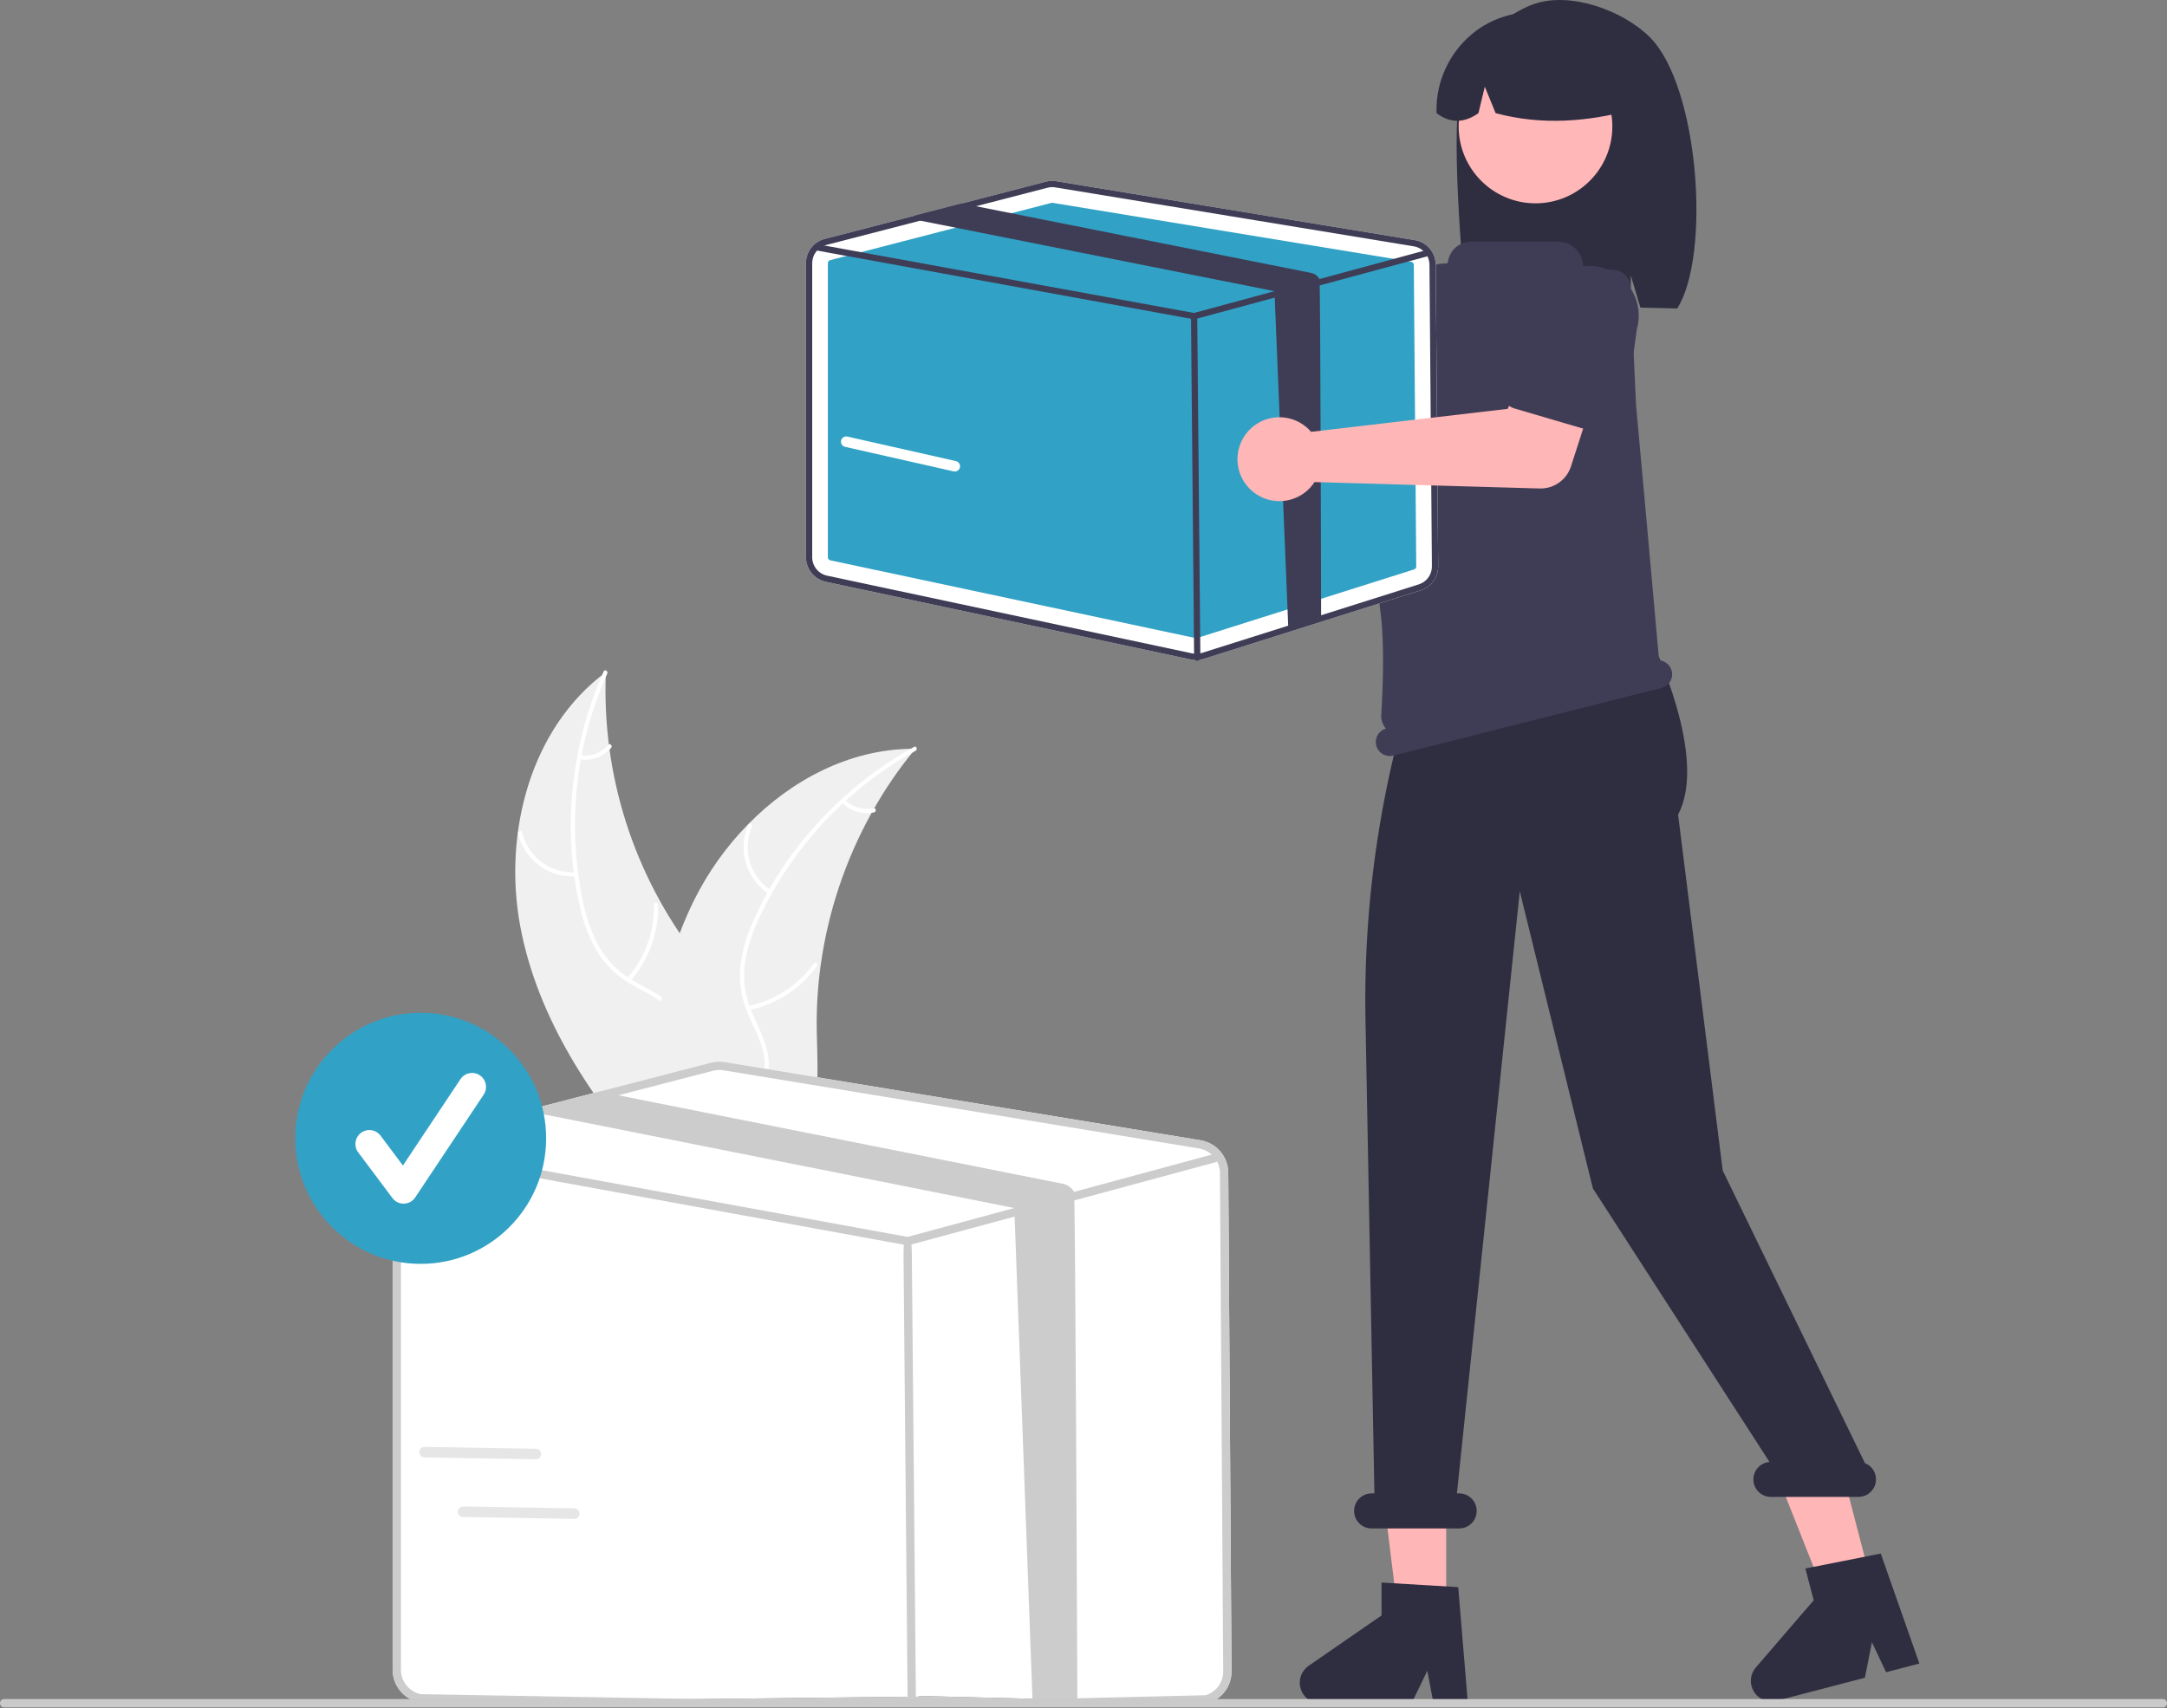 <svg  viewBox="0 0 175 138" fill="none" xmlns="http://www.w3.org/2000/svg">
<rect x="0" y="0" width="175" height="138" fill="#808080" stroke="none"/>
<g clip-path="url(#clip0_26_265)">
<path d="M42.014 74.822C40.617 67.338 42.816 58.825 48.928 54.295C48.581 62.566 51.169 70.694 56.232 77.24C58.194 79.757 60.638 82.352 60.562 85.544C60.514 87.53 59.441 89.38 58.028 90.774C56.614 92.168 54.872 93.173 53.151 94.163L52.883 94.58C47.839 88.883 43.411 82.305 42.014 74.822Z" fill="#F0F0F0"/>
<path d="M49.04 54.409C46.472 60.163 45.78 66.579 47.063 72.748C47.315 74.081 47.776 75.366 48.428 76.555C49.101 77.693 50.066 78.63 51.222 79.269C52.289 79.886 53.451 80.393 54.35 81.259C54.803 81.709 55.156 82.25 55.386 82.846C55.615 83.442 55.717 84.08 55.683 84.718C55.64 86.311 55.028 87.792 54.379 89.221C53.659 90.806 52.886 92.442 52.932 94.225C52.938 94.441 52.603 94.437 52.597 94.221C52.516 91.12 54.756 88.628 55.255 85.652C55.488 84.263 55.304 82.796 54.329 81.719C53.476 80.778 52.278 80.254 51.193 79.638C50.055 79.032 49.083 78.156 48.362 77.087C47.651 75.935 47.142 74.67 46.855 73.347C46.162 70.377 45.94 67.318 46.197 64.28C46.47 60.811 47.334 57.414 48.752 54.237C48.84 54.04 49.127 54.214 49.04 54.409L49.04 54.409Z" fill="white"/>
<path d="M46.533 70.786C45.47 70.861 44.415 70.555 43.556 69.923C42.697 69.291 42.091 68.374 41.845 67.336C41.796 67.126 42.12 67.04 42.169 67.25C42.396 68.218 42.961 69.072 43.762 69.659C44.563 70.245 45.547 70.526 46.536 70.451C46.751 70.435 46.747 70.77 46.533 70.786Z" fill="white"/>
<path d="M50.64 79.027C52.083 77.393 52.858 75.275 52.811 73.095C52.806 72.879 53.141 72.882 53.146 73.098C53.191 75.367 52.38 77.57 50.875 79.267C50.731 79.429 50.497 79.188 50.64 79.027V79.027Z" fill="white"/>
<path d="M46.862 61.019C47.28 61.076 47.705 61.028 48.099 60.88C48.493 60.732 48.844 60.488 49.121 60.17C49.263 60.007 49.496 60.247 49.356 60.41C49.048 60.759 48.66 61.028 48.225 61.193C47.789 61.358 47.32 61.413 46.859 61.355C46.815 61.353 46.773 61.334 46.742 61.303C46.712 61.271 46.694 61.229 46.693 61.185C46.694 61.141 46.712 61.098 46.743 61.067C46.775 61.036 46.818 61.019 46.862 61.019H46.862Z" fill="white"/>
<path d="M73.922 60.485C73.836 60.589 73.751 60.694 73.666 60.801C72.524 62.212 71.499 63.714 70.601 65.292C70.529 65.413 70.459 65.536 70.391 65.659C68.266 69.483 66.869 73.668 66.271 78.002C66.034 79.727 65.929 81.468 65.957 83.209C65.994 85.613 66.226 88.216 65.49 90.428C65.416 90.659 65.328 90.886 65.225 91.107L53.413 94.874C53.382 94.87 53.351 94.867 53.32 94.862L52.855 95.035C52.847 94.945 52.841 94.852 52.834 94.762C52.829 94.71 52.827 94.657 52.822 94.605C52.82 94.57 52.818 94.535 52.814 94.504C52.813 94.492 52.812 94.481 52.812 94.472C52.808 94.44 52.808 94.411 52.805 94.382C52.77 93.861 52.737 93.34 52.71 92.816C52.709 92.813 52.709 92.813 52.711 92.81C52.508 88.824 52.636 84.785 53.372 80.895C53.394 80.778 53.416 80.658 53.443 80.54C53.785 78.788 54.269 77.067 54.89 75.394C55.233 74.479 55.623 73.582 56.057 72.707C57.182 70.447 58.656 68.378 60.423 66.577C63.947 62.986 68.579 60.563 73.542 60.487C73.669 60.485 73.794 60.484 73.922 60.485Z" fill="#F0F0F0"/>
<path d="M73.943 60.643C68.433 63.689 64.021 68.396 61.335 74.094C60.735 75.311 60.33 76.615 60.136 77.957C59.989 79.271 60.196 80.601 60.735 81.808C61.216 82.943 61.839 84.049 62.035 85.282C62.126 85.914 62.083 86.559 61.908 87.173C61.733 87.788 61.43 88.358 61.019 88.847C60.027 90.093 58.648 90.907 57.271 91.656C55.742 92.489 54.141 93.329 53.106 94.78C52.98 94.956 52.715 94.751 52.84 94.575C54.641 92.05 57.928 91.411 60.116 89.335C61.137 88.367 61.873 87.084 61.742 85.637C61.627 84.371 60.986 83.23 60.489 82.085C59.946 80.915 59.696 79.63 59.763 78.342C59.889 76.993 60.243 75.676 60.81 74.447C62.042 71.659 63.705 69.082 65.737 66.811C68.041 64.206 70.774 62.015 73.817 60.332C74.005 60.228 74.13 60.54 73.943 60.643Z" fill="white"/>
<path d="M62.092 72.209C61.199 71.628 60.54 70.748 60.234 69.725C59.929 68.703 59.996 67.606 60.425 66.629C60.512 66.431 60.822 66.558 60.735 66.755C60.334 67.665 60.272 68.687 60.558 69.638C60.845 70.589 61.461 71.407 62.297 71.943C62.478 72.059 62.273 72.325 62.092 72.209H62.092Z" fill="white"/>
<path d="M60.416 81.264C62.551 80.83 64.444 79.605 65.717 77.836C65.843 77.66 66.108 77.865 65.982 78.041C64.654 79.88 62.681 81.15 60.459 81.597C60.247 81.64 60.205 81.307 60.416 81.264V81.264Z" fill="white"/>
<path d="M68.229 64.609C68.528 64.906 68.896 65.124 69.3 65.243C69.704 65.362 70.132 65.379 70.544 65.293C70.755 65.247 70.797 65.58 70.587 65.625C70.131 65.719 69.659 65.7 69.212 65.569C68.766 65.438 68.358 65.2 68.025 64.875C67.991 64.847 67.969 64.807 67.963 64.763C67.957 64.719 67.968 64.675 67.994 64.639C68.021 64.604 68.061 64.581 68.105 64.576C68.149 64.57 68.194 64.582 68.229 64.609V64.609Z" fill="white"/>
<path d="M92.477 19.563C92.516 19.737 92.542 19.914 92.554 20.092L106.404 28.091L109.771 26.151L113.359 30.855L107.733 34.869C107.279 35.194 106.731 35.362 106.173 35.348C105.615 35.334 105.077 35.14 104.639 34.794L90.357 23.514C89.712 23.753 89.01 23.79 88.344 23.62C87.678 23.449 87.08 23.08 86.629 22.561C86.178 22.042 85.895 21.398 85.818 20.714C85.742 20.03 85.875 19.34 86.2 18.733C86.525 18.127 87.027 17.635 87.639 17.321C88.251 17.007 88.944 16.888 89.625 16.978C90.306 17.068 90.944 17.363 91.454 17.825C91.963 18.287 92.32 18.893 92.477 19.563V19.563Z" fill="#FFB6B6"/>
<path d="M106.596 27.208C106.64 27.004 106.728 26.812 106.853 26.645C106.977 26.478 107.137 26.34 107.32 26.24L113.714 22.752C114.566 22.108 115.637 21.829 116.694 21.976C117.751 22.122 118.707 22.682 119.351 23.533C119.996 24.384 120.278 25.456 120.134 26.514C119.991 27.573 119.434 28.531 118.586 29.179L113.461 34.391C113.315 34.539 113.138 34.655 112.943 34.729C112.748 34.803 112.54 34.835 112.332 34.821C112.124 34.807 111.921 34.749 111.738 34.65C111.554 34.551 111.394 34.413 111.269 34.246L106.856 28.39C106.73 28.223 106.642 28.031 106.597 27.827C106.553 27.623 106.552 27.412 106.596 27.208Z" fill="#3F3D56"/>
<path d="M118.02 6.931C118.94 3.996 121.032 1.303 123.926 0.311C126.819 -0.681 131.056 0.83 133.232 3.001C137.211 6.971 138.182 20.61 135.448 24.919C134.904 24.891 133.028 24.869 132.477 24.849L131.699 22.251V24.823C127.403 24.69 122.931 24.773 118.457 24.859C118.056 21.808 117.1 9.866 118.02 6.931Z" fill="#2F2E41"/>
<path d="M116.789 130.141H112.871L111.007 115.012L116.79 115.012L116.789 130.141Z" fill="#FFB6B6"/>
<path d="M151.088 127.702L147.296 128.691L141.681 114.522L147.276 113.062L151.088 127.702Z" fill="#FFB6B6"/>
<path d="M129.496 37.219L130.384 39.53L130.206 41.84L112.832 47.865L113.694 37.752L115.647 35.441L129.496 37.219Z" fill="#FFB6B6"/>
<path d="M124.002 16.424C127.43 16.424 130.208 13.643 130.208 10.212C130.208 6.781 127.43 3.999 124.002 3.999C120.575 3.999 117.797 6.781 117.797 10.212C117.797 13.643 120.575 16.424 124.002 16.424Z" fill="#FFB7B7"/>
<path d="M119.738 2.122C120.931 1.394 122.296 1.001 123.693 0.982C125.089 0.964 126.465 1.321 127.676 2.017C128.887 2.713 129.889 3.722 130.577 4.939C131.266 6.155 131.615 7.534 131.589 8.932C128.206 9.798 124.601 10.16 120.781 9.14L119.908 7.001L119.393 9.142C118.224 9.965 117.097 9.964 116.009 9.138C115.963 7.744 116.283 6.362 116.938 5.131C117.592 3.9 118.558 2.862 119.738 2.122Z" fill="#2F2E41"/>
<path d="M118.542 137.589H115.762L115.266 134.961L113.995 137.589H106.621C106.268 137.589 105.923 137.476 105.639 137.266C105.354 137.057 105.144 136.761 105.038 136.424C104.933 136.086 104.939 135.723 105.054 135.389C105.169 135.054 105.388 134.765 105.679 134.564L111.568 130.493V127.836L117.761 128.206L118.542 137.589Z" fill="#2F2E41"/>
<path d="M155.003 134.377L152.313 135.079L151.171 132.661L150.603 135.525L143.468 137.387C143.126 137.476 142.764 137.454 142.436 137.323C142.108 137.192 141.83 136.959 141.643 136.659C141.456 136.359 141.37 136.006 141.397 135.654C141.424 135.301 141.563 134.966 141.794 134.698L146.467 129.271L145.797 126.701L151.884 125.495L155.003 134.377Z" fill="#2F2E41"/>
<path d="M150.606 118.188L139.122 94.557L135.516 65.796C138.002 61.174 133.386 51.77 133.386 51.77V47.822L115.503 51.199V51.199C111.846 61.187 110.072 71.767 110.272 82.402L110.993 120.634H110.767C110.392 120.634 110.032 120.783 109.767 121.049C109.502 121.314 109.353 121.674 109.353 122.05C109.353 122.426 109.502 122.786 109.767 123.051C110.032 123.317 110.392 123.466 110.767 123.466H117.838C118.214 123.466 118.573 123.317 118.838 123.051C119.104 122.786 119.253 122.426 119.253 122.05C119.253 121.674 119.104 121.314 118.838 121.049C118.573 120.783 118.214 120.634 117.838 120.634H117.656L122.733 71.996L128.635 95.998L142.9 118.097C142.536 118.125 142.197 118.294 141.955 118.567C141.713 118.84 141.585 119.197 141.6 119.562C141.615 119.927 141.77 120.272 142.034 120.525C142.297 120.777 142.648 120.918 143.013 120.917H150.085C150.414 120.918 150.732 120.803 150.986 120.593C151.239 120.384 151.412 120.092 151.474 119.769C151.536 119.445 151.483 119.11 151.324 118.822C151.166 118.533 150.912 118.309 150.606 118.188H150.606Z" fill="#2F2E41"/>
<path d="M135.003 54.191H135.003C134.944 53.96 134.814 53.754 134.631 53.601C134.447 53.449 134.221 53.358 133.983 53.343C133.747 50.645 132.19 33.342 132.131 32.835L132.128 32.813L131.677 23.169C131.661 22.819 131.516 22.487 131.271 22.236C131.026 21.986 130.697 21.835 130.347 21.812L127.965 21.657C127.933 21.655 127.902 21.642 127.879 21.618C127.856 21.595 127.844 21.563 127.844 21.53C127.844 21.267 127.792 21.006 127.691 20.763C127.59 20.52 127.443 20.299 127.257 20.112C127.071 19.926 126.85 19.779 126.607 19.678C126.364 19.577 126.104 19.525 125.84 19.525H118.788C118.332 19.525 117.891 19.692 117.548 19.995C117.206 20.298 116.985 20.715 116.928 21.169C116.925 21.2 116.91 21.229 116.887 21.25C116.864 21.27 116.833 21.282 116.802 21.281L116.801 21.281C116 21.264 115.219 21.536 114.6 22.046C113.982 22.557 113.567 23.272 113.43 24.063C112.466 29.678 110.534 42.424 111.489 49.51C111.822 51.977 111.671 55.686 111.545 57.75C111.533 57.95 111.56 58.15 111.624 58.339C111.689 58.528 111.791 58.702 111.923 58.852C111.642 58.933 111.403 59.12 111.257 59.374C111.111 59.628 111.069 59.929 111.14 60.213H111.14C111.214 60.505 111.4 60.755 111.657 60.909C111.915 61.063 112.223 61.108 112.514 61.035L134.182 55.566C134.473 55.493 134.723 55.307 134.877 55.049C135.031 54.791 135.076 54.482 135.003 54.191Z" fill="#3F3D56"/>
<path d="M99.191 94.737C99.187 94.104 98.959 93.493 98.547 93.011C98.136 92.53 97.568 92.211 96.943 92.109L58.527 85.793C58.158 85.732 57.781 85.749 57.42 85.843L48.416 88.173L43.251 89.512L33.717 91.979C33.142 92.129 32.632 92.466 32.269 92.936C31.905 93.407 31.707 93.985 31.707 94.581V134.881C31.71 135.495 31.922 136.09 32.308 136.568C32.694 137.045 33.232 137.377 33.831 137.507L72.962 137.063C73.145 137.103 73.333 137.123 73.521 137.122C73.795 137.122 74.067 137.081 74.328 136.999L97.576 137.578C98.125 137.406 98.604 137.062 98.942 136.597C99.28 136.132 99.459 135.57 99.453 134.994L99.191 94.737Z" fill="white"/>
<path d="M99.191 94.737C99.187 94.104 98.959 93.493 98.547 93.011C98.136 92.53 97.568 92.211 96.943 92.109L58.527 85.793C58.158 85.732 57.781 85.749 57.42 85.843L48.416 88.173L43.251 89.512L33.717 91.979C33.142 92.129 32.632 92.466 32.269 92.936C31.905 93.407 31.707 93.985 31.707 94.581V134.881C31.71 135.495 31.922 136.09 32.308 136.568C32.694 137.045 33.232 137.377 33.831 137.507L72.962 137.063C73.145 137.103 73.333 137.122 73.521 137.122C73.795 137.122 74.067 137.081 74.328 136.999L97.576 137.578C98.125 137.406 98.604 137.062 98.942 136.597C99.28 136.132 99.459 135.57 99.453 134.994L99.191 94.737ZM97.375 136.937L74.127 137.491C73.795 137.594 73.443 137.611 73.103 137.54L33.97 136.851C33.52 136.753 33.118 136.504 32.828 136.146C32.539 135.788 32.38 135.342 32.378 134.881V94.581C32.378 94.168 32.505 93.766 32.741 93.427C32.977 93.089 33.31 92.831 33.697 92.689C33.759 92.666 33.822 92.646 33.885 92.631L43.971 90.02L49.935 88.475L57.587 86.494C57.752 86.45 57.921 86.428 58.09 86.429C58.2 86.429 58.309 86.438 58.417 86.456L96.834 92.772C97.143 92.823 97.436 92.945 97.69 93.128C97.944 93.312 98.151 93.553 98.296 93.831C98.442 94.112 98.518 94.425 98.52 94.742L98.782 134.999C98.787 135.43 98.652 135.852 98.399 136.201C98.145 136.55 97.787 136.809 97.375 136.937Z" fill="#CCCCCC"/>
<path d="M98.296 93.831C98.27 93.848 98.241 93.861 98.211 93.869L86.911 96.927L83.394 97.878L73.389 100.585C73.36 100.592 73.331 100.596 73.301 100.596C73.281 100.596 73.261 100.594 73.241 100.592L32.899 93.228L32.765 93.204C32.677 93.187 32.6 93.137 32.549 93.064C32.499 92.99 32.48 92.9 32.496 92.812C32.512 92.725 32.562 92.647 32.635 92.596C32.708 92.545 32.798 92.526 32.885 92.541L33.697 92.689L73.288 99.916L81.911 97.583L86.735 96.278L97.86 93.266L98.037 93.219C98.113 93.199 98.194 93.207 98.266 93.24C98.337 93.274 98.395 93.331 98.428 93.403C98.437 93.42 98.444 93.438 98.448 93.457C98.467 93.527 98.462 93.602 98.434 93.669C98.407 93.737 98.358 93.793 98.296 93.831Z" fill="#CCCCCC"/>
<path d="M73.637 137.2C73.453 137.2 73.303 137.052 73.301 138L72.966 101.396C72.964 100.078 73.113 99.926 73.298 99.925H73.301C73.485 99.925 73.635 100.073 73.637 101.39L73.972 137.994C73.974 137.047 73.825 137.198 73.64 137.2H73.637Z" fill="#CCCCCC"/>
<path d="M87.007 137.625L83.394 137.663L81.911 97.583L44.08 90.047C44.043 90.041 44.007 90.032 43.971 90.02C43.68 89.937 43.426 89.758 43.251 89.512L48.416 88.173L49.935 88.475L85.831 95.624C86.02 95.661 86.198 95.739 86.354 95.852C86.51 95.965 86.64 96.11 86.735 96.278C86.847 96.472 87.004 137.392 87.007 137.625Z" fill="#CCCCCC"/>
<path d="M115.944 21.377C115.941 20.9 115.77 20.439 115.46 20.076C115.149 19.714 114.721 19.473 114.251 19.396L85.298 14.636C85.02 14.59 84.736 14.603 84.463 14.674L77.678 16.43L73.785 17.439L66.6 19.298C66.166 19.411 65.782 19.665 65.508 20.02C65.234 20.374 65.085 20.81 65.085 21.259V45.015C65.087 45.478 65.247 45.927 65.538 46.287C65.829 46.647 66.234 46.896 66.686 46.995L96.177 53.276C96.315 53.306 96.456 53.321 96.598 53.32C96.804 53.321 97.01 53.289 97.206 53.227L114.728 47.688C115.141 47.559 115.502 47.3 115.757 46.949C116.011 46.598 116.146 46.175 116.142 45.741L115.944 21.377Z" fill="white"/>
<path d="M84.97 16.381C84.948 16.381 84.927 16.384 84.907 16.389L67.044 21.014C66.99 21.028 66.942 21.06 66.907 21.104C66.873 21.148 66.855 21.203 66.855 21.259V45.015C66.855 45.073 66.875 45.129 66.911 45.174C66.947 45.219 66.998 45.25 67.054 45.262L96.545 51.544C96.588 51.553 96.632 51.55 96.674 51.537L114.195 45.998C114.247 45.982 114.292 45.95 114.324 45.906C114.355 45.862 114.372 45.809 114.371 45.755L114.175 21.391C114.175 21.332 114.153 21.274 114.114 21.229C114.076 21.183 114.022 21.153 113.963 21.144L85.01 16.384C84.997 16.382 84.983 16.381 84.97 16.381Z" fill="#31A2C6"/>
<path d="M115.944 21.377C115.941 20.9 115.77 20.439 115.46 20.076C115.149 19.714 114.721 19.473 114.251 19.396L85.298 14.636C85.02 14.59 84.736 14.603 84.463 14.674L77.678 16.43L73.785 17.439L66.6 19.298C66.166 19.411 65.782 19.665 65.508 20.02C65.234 20.374 65.085 20.81 65.085 21.259V45.015C65.087 45.478 65.247 45.927 65.538 46.287C65.829 46.647 66.234 46.896 66.686 46.995L96.177 53.276C96.315 53.306 96.456 53.321 96.598 53.32C96.804 53.321 97.01 53.289 97.206 53.227L114.728 47.688C115.141 47.559 115.502 47.3 115.757 46.949C116.011 46.598 116.146 46.175 116.142 45.741L115.944 21.377ZM114.576 47.206L97.055 52.745C96.805 52.823 96.539 52.836 96.283 52.782L66.79 46.5C66.452 46.426 66.148 46.239 65.93 45.969C65.712 45.699 65.592 45.363 65.591 45.015V21.259C65.591 20.948 65.686 20.645 65.864 20.39C66.042 20.135 66.293 19.941 66.585 19.833C66.631 19.816 66.678 19.801 66.727 19.789L74.328 17.822L78.822 16.658L84.59 15.165C84.713 15.132 84.841 15.115 84.969 15.116C85.051 15.116 85.134 15.122 85.215 15.136L114.168 19.896C114.401 19.934 114.622 20.026 114.813 20.164C115.004 20.303 115.161 20.484 115.27 20.694C115.38 20.906 115.437 21.141 115.439 21.38L115.636 45.744C115.64 46.07 115.538 46.387 115.347 46.651C115.157 46.914 114.886 47.108 114.576 47.206V47.206Z" fill="#3F3D56"/>
<path d="M115.27 20.694C115.251 20.707 115.229 20.716 115.206 20.722L106.69 23.027L104.039 23.744L96.499 25.784C96.477 25.789 96.455 25.792 96.433 25.793C96.418 25.792 96.403 25.791 96.388 25.789L65.983 20.24L65.882 20.221C65.816 20.209 65.758 20.171 65.72 20.116C65.682 20.06 65.667 19.992 65.679 19.926C65.691 19.86 65.729 19.802 65.784 19.763C65.839 19.725 65.907 19.71 65.973 19.722L66.585 19.833L96.423 25.28L102.922 23.521L106.557 22.538L114.942 20.268L115.075 20.233C115.132 20.218 115.193 20.223 115.247 20.249C115.301 20.274 115.345 20.317 115.37 20.371C115.376 20.384 115.381 20.398 115.385 20.412C115.399 20.465 115.395 20.521 115.375 20.572C115.354 20.623 115.317 20.665 115.27 20.694Z" fill="#3F3D56"/>
<path d="M96.686 53.379C96.619 53.379 96.555 53.353 96.508 53.306C96.46 53.259 96.434 53.195 96.433 53.128L96.18 25.542C96.18 25.475 96.206 25.41 96.253 25.362C96.3 25.314 96.364 25.287 96.431 25.286H96.433C96.5 25.286 96.564 25.313 96.611 25.36C96.658 25.407 96.685 25.47 96.686 25.537L96.939 53.124C96.939 53.191 96.913 53.255 96.866 53.303C96.819 53.351 96.755 53.379 96.688 53.379H96.686Z" fill="#3F3D56"/>
<path d="M106.69 50.023L104.039 50.74L102.921 23.521L74.41 17.842C74.382 17.837 74.354 17.831 74.327 17.822C74.108 17.759 73.917 17.625 73.785 17.439L77.678 16.43L78.822 16.658L105.876 22.045C106.018 22.073 106.153 22.132 106.27 22.217C106.388 22.302 106.485 22.411 106.557 22.538C106.641 22.685 106.688 49.848 106.69 50.023Z" fill="#3F3D56"/>
<path d="M105.502 34.504C105.638 34.62 105.764 34.747 105.88 34.883L121.761 33.026L123.306 29.458L128.989 31.088L126.868 37.67C126.697 38.202 126.358 38.664 125.902 38.986C125.446 39.309 124.898 39.475 124.34 39.459L106.156 38.941C105.782 39.518 105.24 39.967 104.605 40.228C103.969 40.489 103.269 40.551 102.597 40.404C101.926 40.257 101.315 39.909 100.846 39.406C100.377 38.903 100.072 38.269 99.971 37.589C99.871 36.908 99.98 36.213 100.284 35.596C100.588 34.978 101.072 34.469 101.672 34.134C102.273 33.799 102.961 33.655 103.645 33.721C104.329 33.787 104.977 34.06 105.502 34.504Z" fill="#FFB6B6"/>
<path d="M121.389 32.203C121.303 32.013 121.258 31.806 121.259 31.597C121.259 31.389 121.305 31.183 121.392 30.993L124.444 24.374C124.743 23.349 125.437 22.485 126.372 21.971C127.307 21.457 128.408 21.336 129.433 21.633C130.457 21.93 131.322 22.622 131.838 23.557C132.354 24.492 132.478 25.594 132.184 26.62L131.179 33.864C131.15 34.071 131.077 34.269 130.965 34.445C130.853 34.621 130.704 34.771 130.529 34.884C130.354 34.998 130.157 35.072 129.951 35.102C129.744 35.132 129.534 35.117 129.334 35.058L122.302 32.995C122.102 32.937 121.916 32.835 121.759 32.699C121.601 32.562 121.475 32.393 121.389 32.203Z" fill="#3F3D56"/>
<path d="M174.663 137.92H0.337C0.248 137.919 0.162 137.884 0.099 137.821C0.036 137.757 0.001 137.672 0.001 137.582C0.001 137.493 0.036 137.408 0.099 137.344C0.162 137.281 0.248 137.246 0.337 137.245H174.663C174.753 137.245 174.838 137.281 174.901 137.344C174.965 137.407 175 137.493 175 137.582C175 137.672 174.965 137.758 174.901 137.821C174.838 137.884 174.753 137.92 174.663 137.92Z" fill="#CACACA"/>
<path d="M33.975 102.093C39.57 102.093 44.105 97.552 44.105 91.952C44.105 86.351 39.57 81.811 33.975 81.811C28.381 81.811 23.846 86.351 23.846 91.952C23.846 97.552 28.381 102.093 33.975 102.093Z" fill="#31A2C6"/>
<path d="M32.593 97.23C32.418 97.23 32.246 97.189 32.089 97.111C31.933 97.032 31.797 96.918 31.692 96.778L28.928 93.089C28.749 92.85 28.672 92.549 28.715 92.253C28.757 91.957 28.915 91.69 29.154 91.51C29.393 91.331 29.693 91.254 29.989 91.296C30.285 91.338 30.552 91.496 30.731 91.736L32.539 94.149L37.183 87.176C37.265 87.052 37.37 86.946 37.493 86.863C37.616 86.78 37.754 86.722 37.9 86.693C38.045 86.664 38.195 86.663 38.34 86.692C38.486 86.721 38.624 86.778 38.747 86.86C38.871 86.942 38.977 87.048 39.059 87.172C39.142 87.295 39.199 87.434 39.228 87.579C39.257 87.725 39.256 87.875 39.227 88.02C39.198 88.166 39.141 88.304 39.058 88.427L33.531 96.727C33.431 96.877 33.297 97.001 33.139 97.089C32.981 97.176 32.805 97.224 32.625 97.229C32.614 97.229 32.604 97.23 32.593 97.23Z" fill="white"/>
<path d="M77.107 38.088C77.075 38.088 77.044 38.084 77.013 38.077L68.245 36.095C68.135 36.07 68.04 36.002 67.98 35.907C67.919 35.812 67.9 35.697 67.924 35.587C67.949 35.477 68.016 35.382 68.112 35.322C68.207 35.261 68.322 35.242 68.431 35.266L77.2 37.248C77.302 37.271 77.391 37.331 77.452 37.416C77.513 37.501 77.54 37.606 77.528 37.71C77.517 37.813 77.467 37.91 77.39 37.979C77.312 38.049 77.211 38.087 77.107 38.088Z" fill="white"/>
<path d="M43.359 117.869C43.328 117.876 43.297 117.879 43.266 117.878L34.277 117.727C34.165 117.724 34.058 117.678 33.98 117.597C33.902 117.516 33.859 117.407 33.861 117.295C33.863 117.182 33.909 117.075 33.99 116.997C34.071 116.918 34.179 116.875 34.291 116.877L43.28 117.029C43.384 117.03 43.484 117.071 43.561 117.142C43.637 117.212 43.685 117.309 43.695 117.413C43.705 117.517 43.676 117.621 43.614 117.705C43.552 117.789 43.462 117.848 43.359 117.869Z" fill="#E6E6E6"/>
<path d="M46.471 122.683C46.44 122.69 46.409 122.693 46.377 122.692L37.389 122.541C37.277 122.538 37.17 122.492 37.092 122.411C37.014 122.33 36.971 122.221 36.973 122.109C36.975 121.996 37.021 121.889 37.102 121.811C37.182 121.732 37.291 121.689 37.403 121.691L46.391 121.843C46.496 121.844 46.596 121.885 46.672 121.956C46.749 122.026 46.797 122.123 46.807 122.227C46.816 122.331 46.788 122.435 46.726 122.519C46.664 122.604 46.573 122.662 46.471 122.683Z" fill="#E6E6E6"/>
</g>
<defs>
<clipPath id="clip0_26_265">
<rect width="175" height="138" fill="white"/>
</clipPath>
</defs>
</svg>
